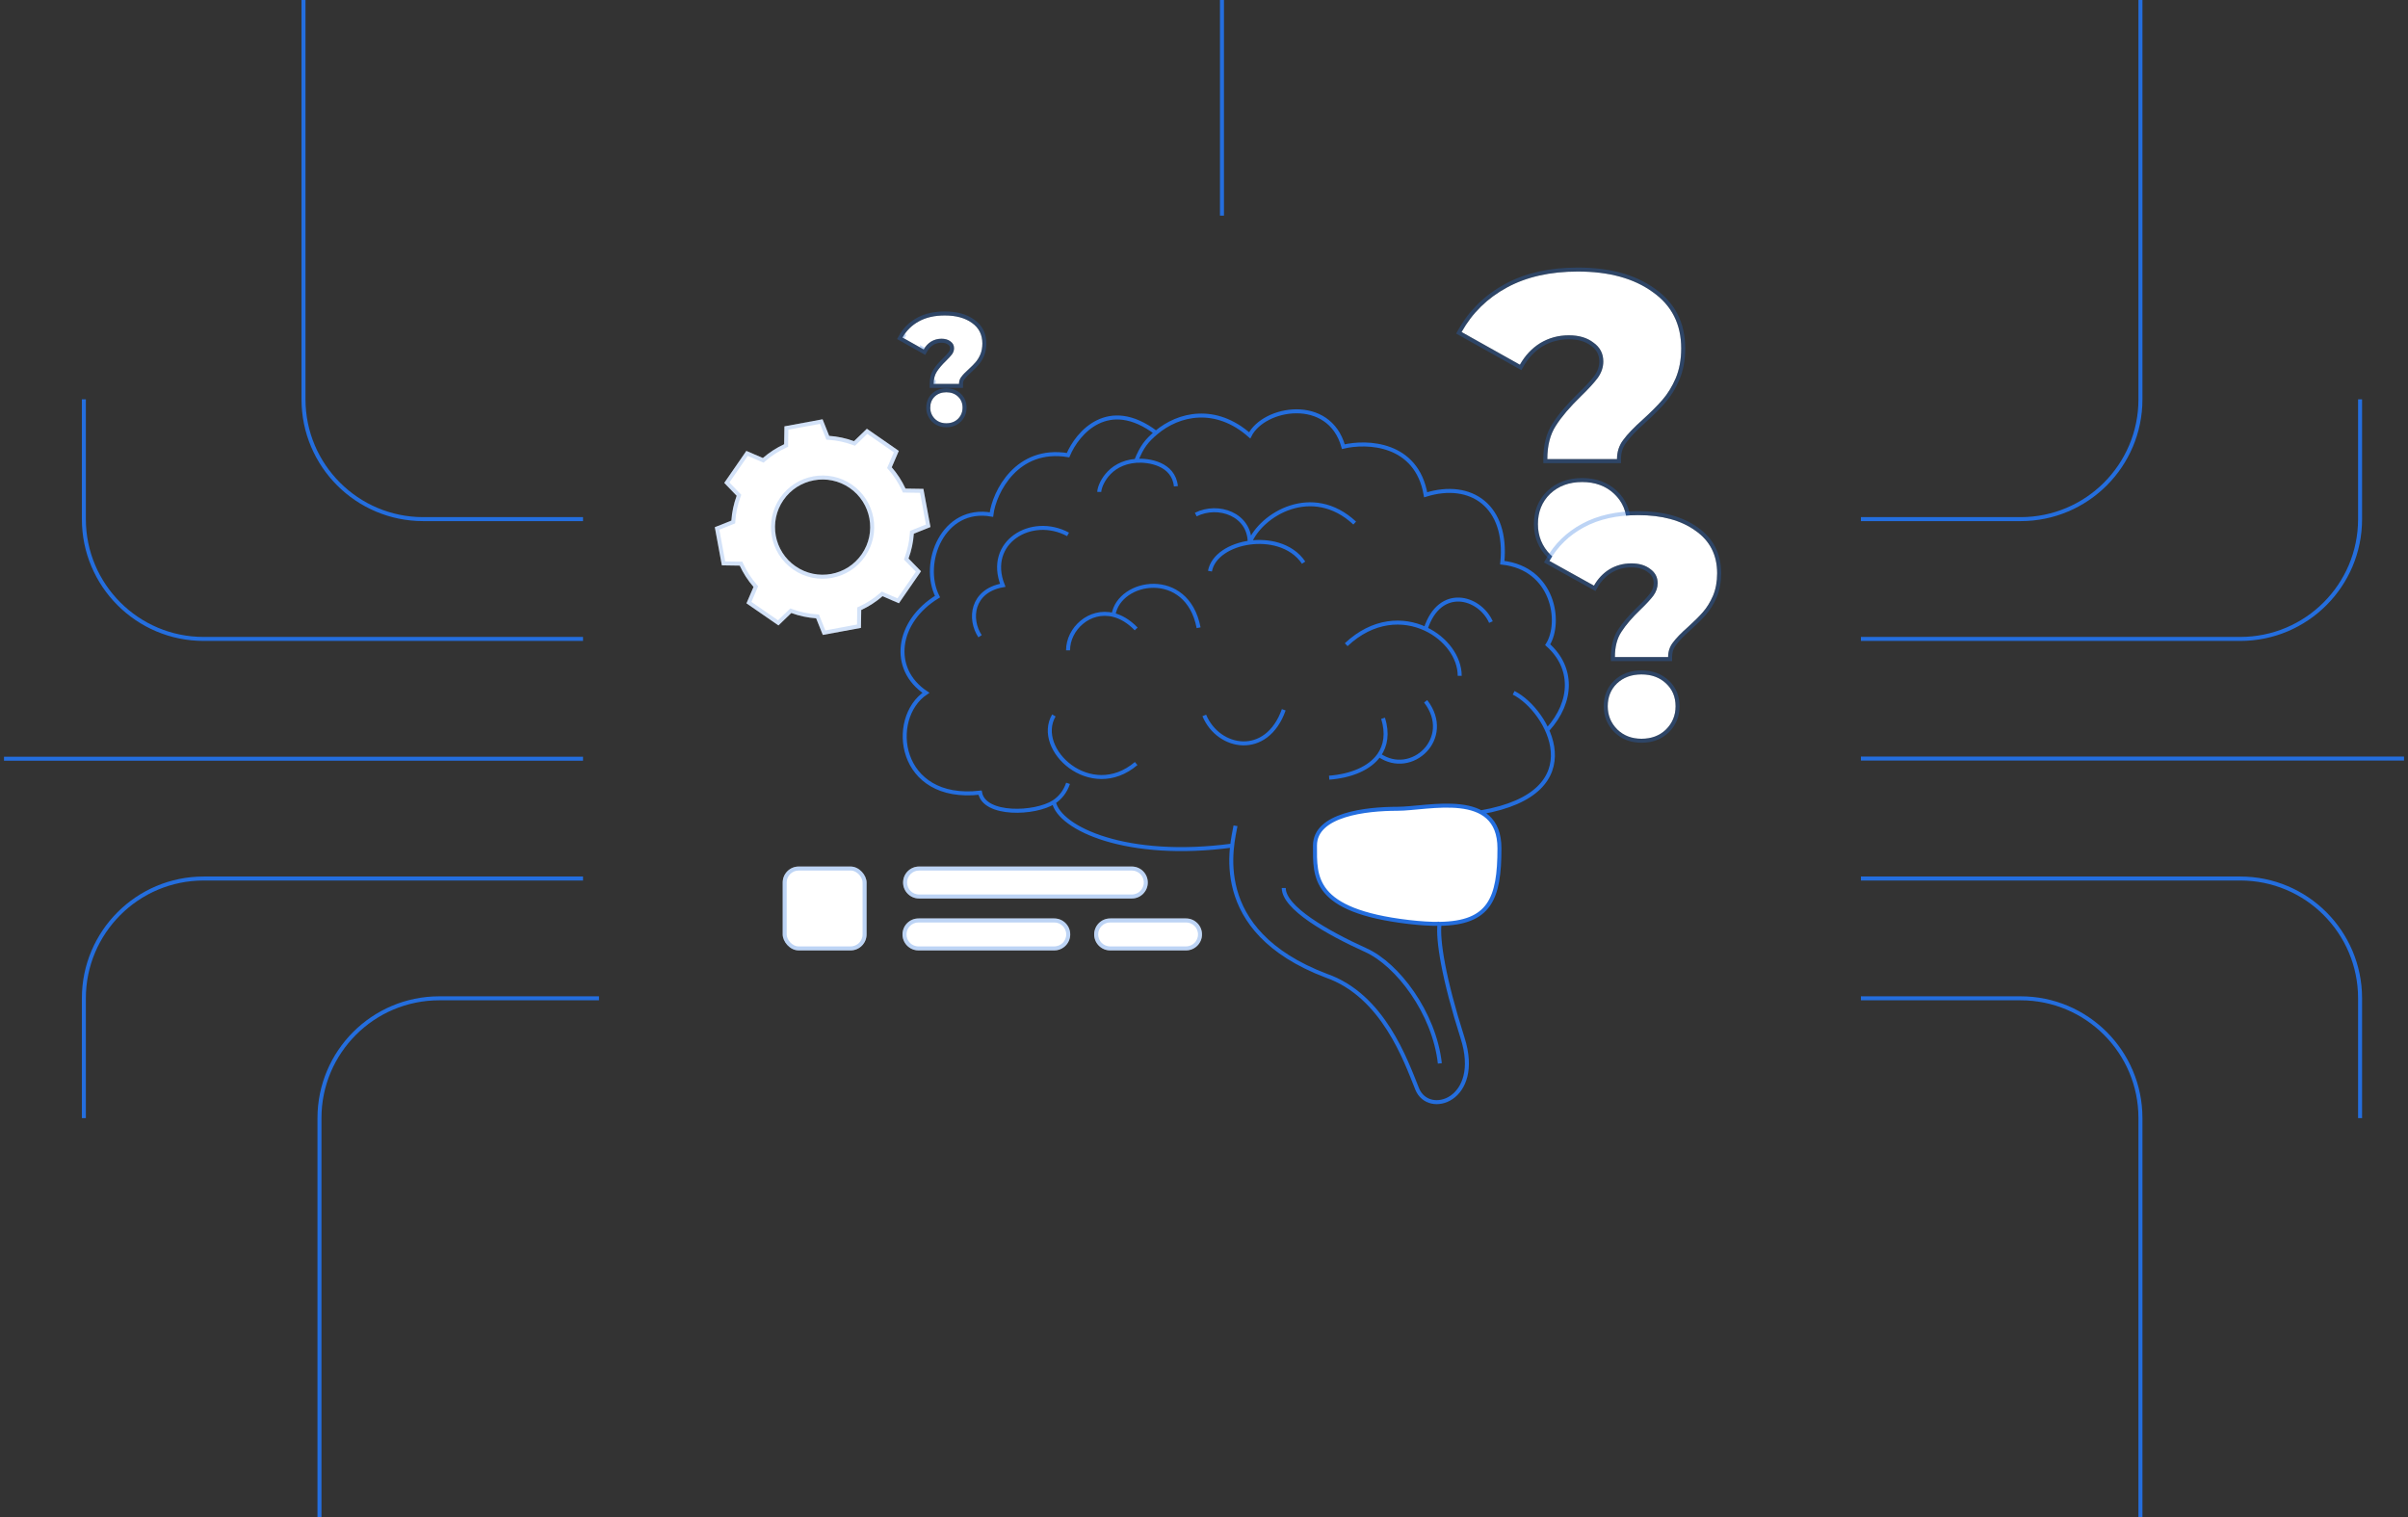 <svg width="603" height="380" viewBox="0 0 603 380" fill="none" xmlns="http://www.w3.org/2000/svg">
<rect x="0" y="0" width="603" height="380" fill="#333333" stroke="none"/>
<path d="M536 0V100C536 116.569 522.569 130 506 130H466" stroke="#246EDE"/>
<path d="M591 100V130C591 146.569 577.569 160 561 160H466" stroke="#246EDE"/>
<path d="M591 280V250C591 233.431 577.569 220 561 220H466" stroke="#246EDE"/>
<path d="M536 380V280C536 263.431 522.569 250 506 250H466" stroke="#246EDE"/>
<path d="M466 189.958L602 189.958" stroke="#246EDE"/>
<path d="M76.001 0V100C76.001 116.569 89.432 130 106 130H146" stroke="#246EDE"/>
<path d="M21 100V130C21 146.569 34.432 160 51.001 160H146" stroke="#246EDE"/>
<path d="M21 280V250C21 233.431 34.432 220 51.001 220H146" stroke="#246EDE"/>
<path d="M80.001 380V280C80.001 263.431 93.432 250 110 250H150" stroke="#246EDE"/>
<path d="M146 190L1 190" stroke="#246EDE"/>
<path d="M306 0L306 54" stroke="#246EDE"/>
<path d="M227.512 139.864C228.253 137.839 228.695 135.743 228.837 133.647L233 131.979L232.116 127.202L231.232 122.425L226.756 122.354C225.872 120.443 224.718 118.646 223.306 117.021L225.074 112.914L221.082 110.133L217.077 107.367L213.855 110.476C211.831 109.734 209.735 109.292 207.639 109.149L205.986 105L201.21 105.884L196.435 106.768L196.363 111.246C194.453 112.13 192.657 113.285 191.032 114.696L186.898 112.914L184.132 116.921L181.366 120.928L184.474 124.15C183.733 126.175 183.291 128.271 183.148 130.367L179 132.021L179.884 136.798L180.768 141.575L185.244 141.646C186.128 143.557 187.282 145.354 188.694 146.979L186.926 151.086L190.932 153.852L194.938 156.619L198.159 153.51C200.184 154.252 202.279 154.694 204.375 154.836L206.043 159L210.818 158.116L215.594 157.232L215.665 152.754C217.576 151.87 219.372 150.715 220.997 149.304L225.102 151.072L227.868 147.065L230.634 143.058L227.512 139.864ZM199.229 141.818C193.812 138.082 192.443 130.652 196.178 125.234C199.913 119.815 207.34 118.447 212.757 122.182C218.174 125.918 219.543 133.348 215.808 138.766C212.073 144.199 204.646 145.553 199.229 141.818Z" fill="white"/>
<path d="M227.042 139.692L226.934 139.988L227.154 140.214L229.988 143.113L227.457 146.781L224.924 150.45L221.195 148.844L220.906 148.72L220.669 148.926C219.08 150.307 217.323 151.436 215.455 152.301L215.17 152.433L215.165 152.746L215.101 156.815L210.727 157.624L206.355 158.434L204.839 154.65L204.722 154.359L204.409 154.337C202.36 154.198 200.311 153.766 198.331 153.041L198.038 152.933L197.812 153.15L194.885 155.975L191.216 153.441L187.547 150.907L189.153 147.177L189.277 146.889L189.071 146.652C187.691 145.062 186.562 143.305 185.698 141.437L185.566 141.151L185.252 141.146L181.185 141.082L180.375 136.707L179.566 132.334L183.334 130.832L183.626 130.715L183.647 130.401C183.787 128.352 184.219 126.303 184.944 124.322L185.051 124.028L184.834 123.803L182.01 120.875L184.543 117.205L187.076 113.535L190.834 115.155L191.122 115.28L191.36 115.074C192.949 113.693 194.705 112.564 196.573 111.699L196.858 111.567L196.863 111.254L196.928 107.185L201.301 106.376L205.673 105.566L207.175 109.335L207.291 109.627L207.605 109.648C209.654 109.788 211.703 110.22 213.683 110.945L213.977 111.053L214.202 110.835L217.129 108.011L220.797 110.544L220.798 110.545L224.453 113.091L222.847 116.823L222.723 117.111L222.929 117.348C224.309 118.938 225.438 120.695 226.302 122.563L226.434 122.849L226.748 122.854L230.815 122.918L231.625 127.293L232.434 131.667L228.651 133.183L228.36 133.3L228.339 133.613C228.199 135.662 227.767 137.712 227.042 139.692ZM195.766 124.95C191.874 130.596 193.301 138.337 198.945 142.229C204.589 146.122 212.328 144.711 216.22 139.049C220.111 133.403 218.685 125.663 213.041 121.771C207.396 117.878 199.658 119.305 195.766 124.95Z" stroke="#246EDE" stroke-opacity="0.2"/>
<path d="M287.424 221C287.424 218.791 285.634 217 283.424 217H230.148C227.939 217 226.148 218.791 226.148 221C226.148 223.209 227.939 225 230.148 225H283.424C285.634 225 287.424 223.209 287.424 221Z" fill="white"/>
<path d="M286.924 221C286.924 219.067 285.357 217.5 283.424 217.5H230.148C228.215 217.5 226.648 219.067 226.648 221C226.648 222.933 228.215 224.5 230.148 224.5H283.424C285.357 224.5 286.924 222.933 286.924 221Z" stroke="#246EDE" stroke-opacity="0.3"/>
<rect x="196" y="217" width="21" height="21" rx="4" fill="white"/>
<rect x="196.5" y="217.5" width="20" height="20" rx="3.5" stroke="#246EDE" stroke-opacity="0.3"/>
<path d="M268 234C268 231.791 266.209 230 264 230H230C227.791 230 226 231.791 226 234C226 236.209 227.791 238 230 238H264C266.209 238 268 236.209 268 234Z" fill="white"/>
<path d="M267.5 234C267.5 232.067 265.933 230.5 264 230.5H230C228.067 230.5 226.5 232.067 226.5 234C226.5 235.933 228.067 237.5 230 237.5H264C265.933 237.5 267.5 235.933 267.5 234Z" stroke="#246EDE" stroke-opacity="0.3"/>
<path d="M301 234C301 231.791 299.209 230 297 230H278C275.791 230 274 231.791 274 234C274 236.209 275.791 238 278 238H297C299.209 238 301 236.209 301 234Z" fill="white"/>
<path d="M300.5 234C300.5 232.067 298.933 230.5 297 230.5H278C276.067 230.5 274.5 232.067 274.5 234C274.5 235.933 276.067 237.5 278 237.5H297C298.933 237.5 300.5 235.933 300.5 234Z" stroke="#246EDE" stroke-opacity="0.3"/>
<path d="M375.485 212.459C375.485 197.581 357.717 202.54 349.899 202.54C342.081 202.54 329.288 203.957 329.288 211.75C329.288 219.544 328.578 228.045 352.742 230.879C355.674 231.223 358.24 231.381 360.483 231.35C373.03 231.175 375.485 225.08 375.485 212.459Z" fill="white"/>
<path d="M267.456 196.164C266.746 198.289 265.457 199.839 263.903 200.847M263.903 200.847C259.239 203.869 246.49 204.345 245.424 198.5C224.864 200.847 222.364 179.869 231.864 173.493C222.864 167.5 224.529 155.639 234.763 149.405C230.499 140.903 236.185 126.734 248.267 128.859C248.978 123.191 254.663 111.856 267.456 113.981C269.825 108.356 277.548 99.36 289.488 108.377M263.903 200.847C265.324 207.5 282.257 215.293 308.553 211.75M284.513 115.398C285.935 111.856 287.112 110.392 289.488 108.377M284.513 115.398C277.406 115.943 275.274 121.775 275.274 123.191M284.513 115.398C287.593 115.162 293.895 116.107 294.463 121.775M289.488 108.377C295.185 103.549 304.417 101.524 312.942 109.022C316.496 101.937 332.842 99.103 336.396 111.856C342.318 110.439 354.732 110.864 357.006 123.9C368.378 120.358 377.617 126.734 376.196 140.903C388.988 142.32 391.121 155.781 387.567 161.449C393.963 167.117 393.963 175.618 387.567 182.703M379.038 173.493C387.567 177.744 399.364 198.5 370.864 203.419M309.388 206.791C308.678 211.042 302.281 233.005 332.131 244.34C346.346 249.299 352.031 265.594 354.874 272.679C357.717 279.764 371.221 275.513 366.246 259.927C361.476 244.983 359.972 235.249 360.483 231.35M360.56 230.879C360.531 231.025 360.505 231.182 360.483 231.35M302.992 143.029C303.694 139.179 308.039 136.539 312.942 135.878M326.446 140.903C324.918 138.619 322.62 137.153 320.049 136.381C317.779 135.701 315.296 135.561 312.942 135.878M312.942 135.878C315.785 128.859 328.578 121.066 339.238 130.985M312.942 135.878C312.942 128.859 305.124 126.025 299.438 128.859M267.456 133.819C258.217 128.859 246.846 135.878 251.11 146.571C243.292 147.988 242.581 155.073 245.424 159.324M365.535 169.242C365.535 164.554 362.042 159.866 357.006 157.497M337.106 161.449C343.852 155.098 351.389 154.854 357.006 157.497M357.006 157.497C360.56 146.571 370.51 149.405 373.353 155.781M263.903 179.161C258.928 187.662 273.142 200.847 284.513 191.205M267.456 162.866C267.456 157.469 272.818 152.483 278.828 153.991M284.513 157.497C282.651 155.569 280.708 154.462 278.828 153.991M278.828 153.991C280.249 145.154 297.306 142.32 300.149 157.198M301.571 179.161C305.124 187.662 317.206 189.788 321.471 177.744M321.471 222.378C321.471 227.337 332.29 233.527 342.081 237.964C349.899 241.506 359.138 253.55 360.56 266.303M332.842 194.747C338.28 194.33 342.979 192.441 345.346 189.079M346.346 179.869C347.515 183.659 347 186.729 345.346 189.079M345.346 189.079C353.453 194.747 364.113 184.829 357.006 175.618M360.483 231.35C358.24 231.381 355.674 231.223 352.742 230.879C328.578 228.045 329.288 219.544 329.288 211.75C329.288 203.957 342.081 202.54 349.899 202.54C357.717 202.54 375.485 197.581 375.485 212.459C375.485 225.08 373.03 231.175 360.483 231.35Z" stroke="#246EDE"/>
<path d="M387.471 114.979C387.471 111.568 388.19 108.77 389.627 106.586C391.065 104.335 393.157 101.878 395.902 99.217C397.797 97.375 399.203 95.84 400.118 94.611C401.033 93.315 401.49 91.95 401.49 90.517C401.49 88.538 400.673 86.969 399.039 85.809C397.471 84.581 395.412 83.967 392.863 83.967C390.248 83.967 387.863 84.615 385.706 85.912C383.614 87.208 381.915 89.016 380.608 91.336L366 83.148C368.68 78.372 372.471 74.653 377.373 71.992C382.275 69.331 388.19 68 395.118 68C402.895 68 409.137 69.706 413.843 73.118C418.614 76.461 421 81.169 421 87.242C421 90.04 420.542 92.53 419.627 94.714C418.712 96.829 417.601 98.637 416.294 100.138C415.052 101.571 413.418 103.209 411.392 105.051C409.17 107.03 407.536 108.736 406.49 110.169C405.444 111.533 404.922 113.137 404.922 114.979H387.471ZM396.196 142C392.993 142 390.346 140.976 388.255 138.929C386.163 136.814 385.118 134.255 385.118 131.253C385.118 128.183 386.131 125.658 388.157 123.679C390.248 121.7 392.928 120.711 396.196 120.711C399.464 120.711 402.144 121.7 404.235 123.679C406.327 125.658 407.373 128.183 407.373 131.253C407.373 134.255 406.327 136.814 404.235 138.929C402.144 140.976 399.464 142 396.196 142Z" fill="white"/>
<path d="M386.971 114.979V115.479H387.471H404.922H405.422V114.979C405.422 113.238 405.913 111.744 406.887 110.473L406.887 110.473L406.894 110.463C407.91 109.072 409.514 107.393 411.725 105.425L411.725 105.425L411.729 105.421C413.763 103.571 415.413 101.919 416.672 100.466C418.017 98.921 419.154 97.067 420.086 94.912L420.086 94.912L420.089 94.907C421.033 92.652 421.5 90.094 421.5 87.242C421.5 81.016 419.043 76.152 414.133 72.71C409.318 69.221 402.964 67.5 395.118 67.5C388.126 67.5 382.125 68.843 377.134 71.552C372.151 74.257 368.291 78.043 365.564 82.903L365.319 83.34L365.756 83.584L380.363 91.772L380.799 92.016L381.043 91.582C382.312 89.33 383.954 87.587 385.966 86.338C388.042 85.092 390.337 84.467 392.863 84.467C395.332 84.467 397.272 85.061 398.731 86.203L398.74 86.21L398.75 86.217C400.254 87.284 400.99 88.703 400.99 90.517C400.99 91.834 400.573 93.098 399.713 94.318C398.821 95.514 397.439 97.026 395.554 98.858C392.793 101.535 390.673 104.02 389.208 106.315C387.703 108.601 386.971 111.501 386.971 114.979ZM387.899 139.281L387.905 139.287C390.099 141.434 392.876 142.5 396.196 142.5C399.578 142.5 402.389 141.436 404.585 139.287L404.585 139.287L404.591 139.281C406.776 137.071 407.873 134.386 407.873 131.253C407.873 128.055 406.777 125.396 404.579 123.316C402.382 121.237 399.573 120.211 396.196 120.211C392.819 120.211 390.01 121.237 387.813 123.316L387.813 123.316L387.808 123.321C385.676 125.403 384.618 128.06 384.618 131.253C384.618 134.386 385.714 137.071 387.899 139.281L387.899 139.281Z" stroke="#246EDE" stroke-opacity="0.3"/>
<path d="M233.807 96.141C233.807 94.896 234.069 93.876 234.592 93.079C235.115 92.257 235.875 91.361 236.873 90.39C237.563 89.718 238.074 89.158 238.406 88.71C238.739 88.237 238.906 87.739 238.906 87.216C238.906 86.494 238.608 85.921 238.014 85.498C237.444 85.05 236.695 84.826 235.768 84.826C234.818 84.826 233.95 85.062 233.166 85.535C232.405 86.008 231.787 86.668 231.312 87.514L226 84.527C226.974 82.784 228.353 81.427 230.135 80.456C231.918 79.486 234.069 79 236.588 79C239.417 79 241.686 79.622 243.398 80.867C245.133 82.087 246 83.805 246 86.021C246 87.041 245.834 87.95 245.501 88.747C245.168 89.519 244.764 90.178 244.289 90.726C243.837 91.249 243.243 91.847 242.506 92.519C241.698 93.241 241.104 93.863 240.724 94.386C240.343 94.884 240.153 95.469 240.153 96.141H233.807ZM236.98 106C235.816 106 234.853 105.627 234.093 104.88C233.332 104.108 232.952 103.174 232.952 102.079C232.952 100.959 233.32 100.037 234.057 99.315C234.818 98.593 235.792 98.232 236.98 98.232C238.169 98.232 239.143 98.593 239.904 99.315C240.664 100.037 241.045 100.959 241.045 102.079C241.045 103.174 240.664 104.108 239.904 104.88C239.143 105.627 238.169 106 236.98 106Z" fill="white"/>
<path d="M244.667 91.053C245.18 90.461 245.61 89.756 245.96 88.945L245.96 88.945L245.962 88.94C246.325 88.072 246.5 87.096 246.5 86.021C246.5 83.652 245.561 81.779 243.688 80.46C241.868 79.137 239.485 78.5 236.588 78.5C234.005 78.5 231.768 78.998 229.896 80.017C228.032 81.033 226.585 82.457 225.564 84.283L225.32 84.718L225.755 84.963L231.067 87.95L231.503 88.196L231.748 87.759C232.185 86.981 232.745 86.386 233.427 85.962C234.129 85.539 234.906 85.326 235.768 85.326C236.615 85.326 237.245 85.529 237.705 85.891L237.715 85.898L237.724 85.905C238.188 86.236 238.406 86.657 238.406 87.216C238.406 87.623 238.279 88.02 238.001 88.417C237.691 88.833 237.203 89.37 236.525 90.032C235.511 91.018 234.722 91.943 234.172 92.807C233.583 93.707 233.307 94.83 233.307 96.141V96.641H233.807H240.153H240.653V96.141C240.653 95.57 240.812 95.094 241.121 94.689L241.121 94.689L241.128 94.68C241.478 94.199 242.043 93.603 242.839 92.891L242.839 92.891L242.843 92.888C243.589 92.208 244.198 91.596 244.667 91.053ZM244.667 91.053C244.667 91.053 244.667 91.053 244.667 91.053L244.289 90.726L244.666 91.054C244.667 91.054 244.667 91.054 244.667 91.053ZM226.027 84.479C226.1 84.349 226.176 84.222 226.254 84.096L226.245 84.091L226.027 84.479ZM231.312 87.514L230.876 87.269C230.876 87.269 230.876 87.27 230.876 87.27L231.312 87.514ZM233.807 96.141C233.807 95.97 233.812 95.803 233.822 95.641H233.807V96.141ZM233.737 105.231L233.737 105.231L233.742 105.236C234.605 106.084 235.698 106.5 236.98 106.5C238.283 106.5 239.389 106.086 240.254 105.236L240.254 105.236L240.26 105.231C241.114 104.364 241.545 103.304 241.545 102.079C241.545 100.832 241.115 99.776 240.248 98.953C239.382 98.131 238.278 97.732 236.98 97.732C235.682 97.732 234.579 98.131 233.713 98.953L233.713 98.953L233.707 98.958C232.866 99.783 232.452 100.837 232.452 102.079C232.452 103.304 232.883 104.364 233.737 105.231Z" stroke="#246EDE" stroke-opacity="0.3"/>
<path d="M404.396 164.552C404.396 161.97 404.945 159.853 406.043 158.201C407.141 156.497 408.738 154.638 410.834 152.624C412.282 151.23 413.355 150.068 414.053 149.138C414.752 148.157 415.102 147.124 415.102 146.04C415.102 144.543 414.478 143.355 413.23 142.477C412.032 141.548 410.46 141.083 408.513 141.083C406.517 141.083 404.695 141.574 403.048 142.555C401.451 143.536 400.153 144.904 399.155 146.66L388 140.463C390.046 136.849 392.941 134.035 396.684 132.021C400.428 130.007 404.945 129 410.235 129C416.175 129 420.941 130.291 424.535 132.873C428.178 135.403 430 138.966 430 143.562C430 145.679 429.651 147.563 428.952 149.216C428.253 150.817 427.405 152.185 426.406 153.321C425.458 154.405 424.21 155.645 422.663 157.039C420.966 158.536 419.718 159.827 418.92 160.911C418.121 161.944 417.722 163.158 417.722 164.552H404.396ZM411.059 185C408.613 185 406.592 184.225 404.995 182.676C403.398 181.076 402.599 179.139 402.599 176.867C402.599 174.544 403.373 172.633 404.92 171.136C406.517 169.638 408.563 168.889 411.059 168.889C413.554 168.889 415.601 169.638 417.198 171.136C418.795 172.633 419.594 174.544 419.594 176.867C419.594 179.139 418.795 181.076 417.198 182.676C415.601 184.225 413.554 185 411.059 185Z" fill="white"/>
<path d="M403.896 164.552V165.052H404.396H417.722H418.222V164.552C418.222 163.26 418.589 162.156 419.315 161.217L419.315 161.217L419.322 161.208C420.09 160.165 421.308 158.901 422.994 157.414L422.998 157.41C424.554 156.008 425.817 154.755 426.782 153.651C427.819 152.47 428.694 151.057 429.41 149.416L429.41 149.416L429.412 149.411C430.141 147.686 430.5 145.734 430.5 143.562C430.5 138.81 428.605 135.092 424.823 132.464C421.12 129.805 416.242 128.5 410.235 128.5C404.882 128.5 400.279 129.519 396.448 131.58C392.623 133.638 389.659 136.518 387.565 140.217L387.317 140.656L387.757 140.9L398.912 147.097L399.345 147.337L399.59 146.907C400.549 145.22 401.788 143.916 403.307 142.982C404.873 142.051 406.604 141.583 408.513 141.583C410.381 141.583 411.835 142.028 412.923 142.872L412.933 142.879L412.942 142.886C414.06 143.672 414.602 144.709 414.602 146.04C414.602 147.007 414.293 147.938 413.65 148.843C412.974 149.741 411.924 150.879 410.487 152.264C408.375 154.293 406.75 156.18 405.624 157.927C404.459 159.682 403.896 161.902 403.896 164.552ZM404.641 183.03L404.641 183.03L404.647 183.035C406.347 184.684 408.497 185.5 411.059 185.5C413.667 185.5 415.844 184.686 417.546 183.035L417.546 183.035L417.552 183.03C419.243 181.335 420.094 179.271 420.094 176.867C420.094 174.415 419.245 172.369 417.54 170.771C415.837 169.174 413.662 168.389 411.059 168.389C408.455 168.389 406.281 169.174 404.578 170.771L404.578 170.771L404.572 170.776C402.919 172.376 402.099 174.42 402.099 176.867C402.099 179.271 402.95 181.335 404.641 183.03Z" stroke="#246EDE" stroke-opacity="0.3"/>
</svg>
